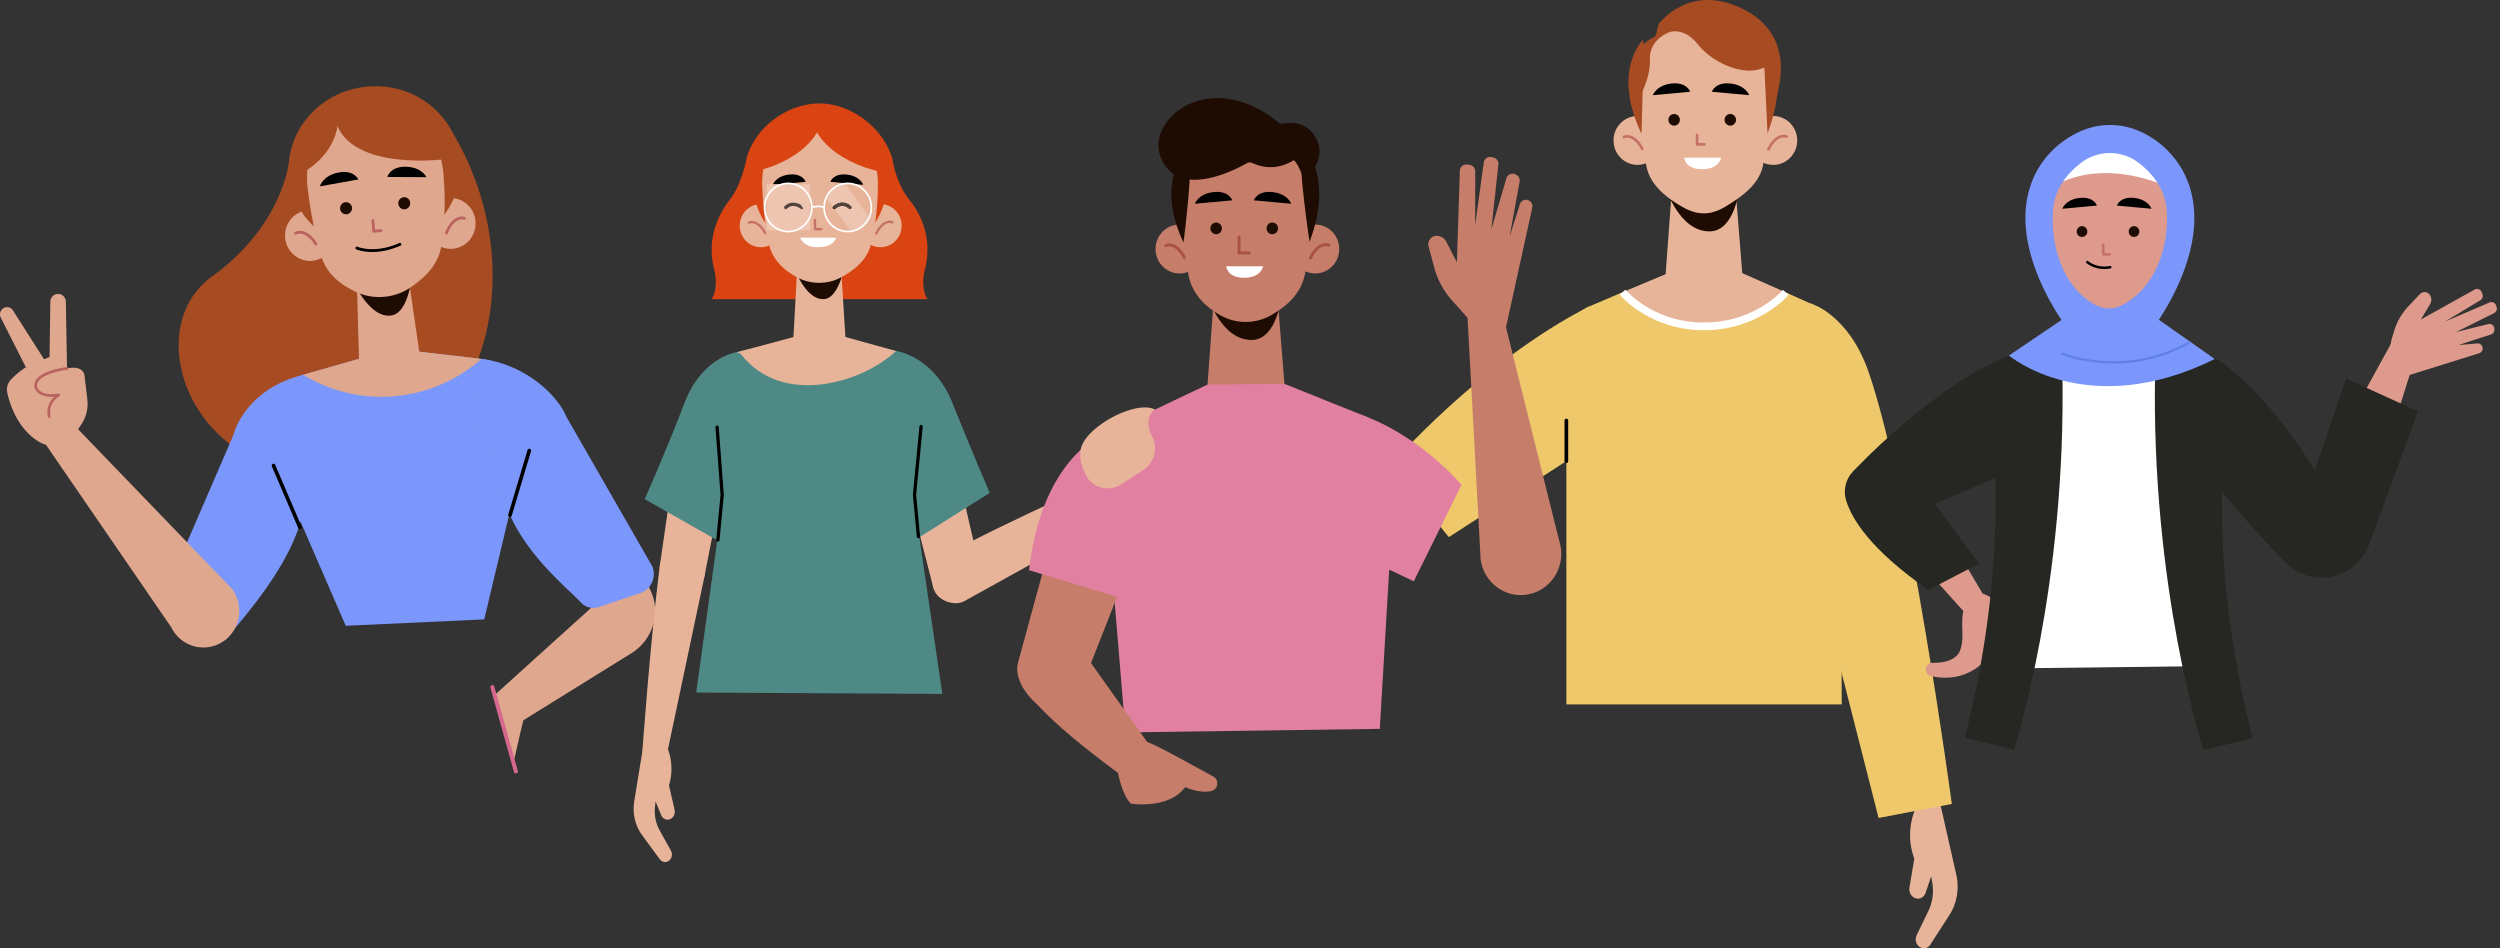 <svg width="580" height="220" fill="none" xmlns="http://www.w3.org/2000/svg"><rect width="100%" height="100%" fill="#333333" stroke="none"/><path d="M17.393 100.69l1.52-2.308a8.6 8.6 0 001.35-5.756l-.68-5.636s-.307-2.978-5.837-.995c-5.53 1.983-5.858 2.092-5.427 3.796 0 0 1.547 2.155 5.315 1.831l3.759 9.068z" fill="#E0A78F"/><path d="M67.032 37.616s-1.44 14.68-17.797 26.492c-17.442 12.594-4.445 47.456 27.582 45.83 34.791-1.765 49.227-47.275 26.53-81.843l-36.315 9.52z" fill="#A74B22"/><path d="M91.433 80.919l-21.087 6.034c-6.086 1.742-10.962 8.316-9.123 14.475L80.21 145.18l32.132-1.485 11.296-47.401c.968-6.44-5.591-12.288-11.949-13.025l-20.255-2.35z" fill="#7B97FB"/><path d="M70.346 86.953l21.088-6.034 20.255 2.35-.419.358c-11.555 9.864-27.977 11.199-40.924 3.326zm68.436 52.587l-24.008 21.697 4.199 7.385 27.726-17.206c4.485-2.912 6.531-8.674 4.537-13.696a12.213 12.213 0 00-.32-.736l-3.217-6.817-8.917 9.373z" fill="#E0A78F"/><path d="M131.383 96.655l19.976 34.787c.976 2.49-.309 5.302-2.808 6.145l-9.629 3.248a3.92 3.92 0 01-4.144-1.057c-3.545-3.837-19.113-15.929-18.621-30.703l-5.534-10.09 1.066-15.716c10.321 1.267 17.776 8.595 19.694 13.386z" fill="#7B97FB"/><path d="M118.734 119.616l4.466-14.951a.434.434 0 00-.283-.538.421.421 0 00-.528.288l-4.465 14.95a.432.432 0 00.282.538c.223.07.46-.059.528-.287z" fill="#000"/><path d="M122.794 162.294c-.528.479-3.662 14.681-3.662 14.681l-4.358-15.738 8.02 1.057z" fill="#E0A78F"/><path d="M113.777 159.534l5.462 19.562a.465.465 0 00.576.327.476.476 0 00.322-.586l-5.463-19.562a.465.465 0 00-.576-.327.475.475 0 00-.321.586z" fill="#D4688F"/><path d="M54.042 101.18l-15.931 36.888c-.69 2.586.902 5.231 3.48 5.777l7.511 1.724c1.515.32 2.452 3.985 3.377 2.722 3.088-4.226 20.237-21.928 18.086-36.549l4.362-10.669-4.58-14.12c-10.111 2.463-14.937 9.244-16.305 14.227z" fill="#7B97FB"/><path d="M69.967 122.17l-6.117-14.33a.42.42 0 00-.557-.225.435.435 0 00-.22.568l6.116 14.332a.422.422 0 00.559.223.435.435 0 00.22-.568z" fill="#000"/><path d="M17.052 98.481l-7.482 3.122 30.15 43.916c2.388 4.885 8.62 6.239 12.759 2.771 3.44-2.883 4.045-8.012 1.373-11.643l-36.8-38.166z" fill="#E0A78F"/><path d="M10.377 103.121s-6.287-1.93-8.675-11.886a3.474 3.474 0 01.866-3.207c1.25-1.297 4.925-4.676 7.51-3.603l5.042 4.313 2.273 11.952-7.016 2.431z" fill="#E0A78F"/><path d="M15.57 86.81l-.293-16.82c-.017-1.002-.821-1.804-1.806-1.802-.982.003-1.781.808-1.795 1.81L11.5 82.805l-1.274.552-7.214-11.333a1.62 1.62 0 00-2.322-.453 1.687 1.687 0 00-.509 2.125L8.32 89.79l7.25-2.981z" fill="#E0A78F"/><path d="M15.51 85.16c-.012 0-1.841.22-3.693.832-.927.307-1.86.71-2.586 1.254-.722.537-1.263 1.254-1.264 2.157 0 .147.015.297.044.45l.308-.062-.31.047c.006.043.097.606.659 1.162.562.556 1.58 1.07 3.34 1.068.494 0 1.048-.04 1.67-.13l-.044-.316-.147-.282c-.02.012-.633.342-1.252 1.048a4.928 4.928 0 00-1.244 3.3c0 .32.029.659.091 1.013.03.173.193.29.364.258a.318.318 0 00.254-.37 5.218 5.218 0 01-.081-.9 4.276 4.276 0 011.085-2.875 4.788 4.788 0 01.994-.86l.065-.04.018-.01a.322.322 0 00.152-.38.314.314 0 00-.343-.218 11.15 11.15 0 01-1.582.123c-1.647-.002-2.473-.466-2.903-.89a1.83 1.83 0 01-.401-.572l-.063-.176-.01-.042-.002-.007-.112.02.113-.017v-.003l-.113.02.113-.017-.003-.015a1.739 1.739 0 01-.032-.327c0-.623.367-1.16 1.008-1.643.954-.72 2.461-1.228 3.718-1.535a22.463 22.463 0 012.262-.43.319.319 0 00.275-.356.315.315 0 00-.349-.28z" fill="#B9635E"/><path d="M77.68 53.976c.36 3.238-1.927 6.16-5.106 6.525-3.18.365-6.049-1.963-6.408-5.2-.359-3.238 1.927-6.16 5.107-6.524 3.18-.366 6.047 1.962 6.407 5.2z" fill="#E0A78F"/><path d="M68.743 54.377l-.058-.099.056.101.002-.002-.058-.099.056.101c.009-.006.315-.178.809-.177.757.005 2.02.38 3.483 2.612a.32.32 0 00.449.093.333.333 0 00.09-.458c-1.524-2.352-3.023-2.913-4.022-2.907-.686 0-1.106.25-1.14.269a.334.334 0 00-.111.453.32.32 0 00.444.113z" fill="#B9635E"/><path d="M98.772 52.33c.27 3.247 3.073 5.657 6.261 5.382 3.189-.274 5.555-3.127 5.286-6.375-.269-3.247-3.072-5.656-6.26-5.382-3.19.274-5.556 3.128-5.287 6.375z" fill="#E0A78F"/><path d="M107.831 50.323a1.954 1.954 0 00-.637-.092c-.46-.001-1.136.13-1.843.67-.709.536-1.443 1.466-2.075 3.036a.331.331 0 00.176.43.321.321 0 00.423-.18c.601-1.49 1.272-2.31 1.863-2.758.591-.448 1.109-.537 1.456-.539.141 0 .252.016.325.031l.081.02.016.004.009-.03-.01.03h.001l.009-.03-.01.03a.323.323 0 00.414-.201.332.332 0 00-.198-.421z" fill="#B9635E"/><path d="M106.745 37.245c.864 10.422-7.326 19.638-18.293 20.581-10.968.943-20.56-6.743-21.423-17.166-.865-10.425 7.326-19.64 18.292-20.582 10.968-.943 20.56 6.743 21.424 17.167z" fill="#A74B22"/><path d="M94.777 64.492s-2.304 2.55-4.534 3.32c-2.23.768-4.592-.798-4.622-.817l-2.83-1.803.536 19.44.322.296c4.219 3.898 9.791 3.478 13.348-1.005l.52-.656-2.74-18.775z" fill="#E0A78F"/><path d="M80.78 62.79s4.14 11.03 9.848 10.428c4.692-.496 5.122-11.15 5.122-11.15l-14.97.722z" fill="#1E0B02"/><path d="M102.908 40.904a68.812 68.812 0 01-.478 15.907c-.576 3.895-2.905 6.792-6.338 9.266l-.625.451c-3.632 2.619-8.578 3.122-12.66 1.291-4.118-1.847-7.12-4.504-8.325-8.518-2.192-7.299-3.085-15.523-3.085-15.523s-2.743-17.09 14.278-18.328c17.021-1.237 17.233 15.454 17.233 15.454z" fill="#E0A78F"/><path d="M86.184 51.197l.207 2.486.113.224.237.077 1.668-.143a.33.33 0 00.296-.357.327.327 0 00-.35-.3l-1.346.115-.18-2.157a.324.324 0 00-.349-.3.328.328 0 00-.296.355z" fill="#B9635E"/><path d="M74.218 43.228l8.922-1.599s-1.002-2.302-4.605-1.604c-3.686.713-4.317 3.203-4.317 3.203zm24.712-2.125l-9.059-.052s.61-2.442 4.276-2.369c3.751.074 4.783 2.42 4.783 2.42z" fill="#000"/><path d="M81.662 48.195a1.4 1.4 0 01-1.26 1.52 1.389 1.389 0 01-1.492-1.282 1.4 1.4 0 011.26-1.52 1.388 1.388 0 011.492 1.282zm13.5-1.16a1.4 1.4 0 01-1.26 1.52 1.387 1.387 0 01-1.492-1.283 1.397 1.397 0 011.26-1.52 1.387 1.387 0 011.492 1.283z" fill="#1E0B02"/><path d="M82.667 57.846c.03.014 1.395.62 3.711.62 1.713 0 3.944-.332 6.53-1.477a.332.332 0 00.167-.433.32.32 0 00-.426-.172c-2.502 1.108-4.64 1.423-6.27 1.423a10.95 10.95 0 01-2.564-.287 7.384 7.384 0 01-.671-.195l-.168-.061-.049-.021a.322.322 0 00-.427.17.331.331 0 00.167.433z" fill="#000"/><path d="M102.584 36.994s-24.945 3.107-25.128-11.927c0 0 21.285-8.167 25.128 11.927z" fill="#A74B22"/><path d="M70.688 39.75s8.48-4.502 7.72-13.676c0 0-8.924 1.832-7.72 13.675z" fill="#A74B22"/><path d="M163.519 133.34l-8.73 41.326-5.765-.303s1.847-25.566 3.986-42.663c.34-2.711 3.773-4.925 6.4-4.362 2.462.527 4.624 3.494 4.109 6.002z" fill="#E8B499"/><path d="M154.122 171.938s2.841 4.528 1.087 10.296l1.296 5.635c.201.876-.217 1.792-.981 2.148-.826.385-1.77-.015-2.132-.905l-1.293-3.185-.136 1.219c-.217 1.934.165 3.881 1.083 5.525l2.616 4.678c.297.533.305 1.207.019 1.758-.552 1.067-1.897 1.205-2.588.267l-4.143-5.637c-1.606-2.185-2.265-5.042-1.808-7.84l2.454-15.039 4.526 1.08zM153.01 131.7l5.12-35.322 11.897 3.942-6.63 33.511-10.387-2.131z" fill="#E8B499"/><path d="M170.95 81.713s-8.036.974-12.164 11.814c-4.151 10.898-9.223 22.268-9.223 22.268L167.546 126l3.404-44.287z" fill="#4E8985"/><path d="M224.05 139.285l39.281-21.785-2.378-8.502s-27.377 11.873-42.232 20.132c-2.357 1.311-3.13 6.16-1.657 8.446 1.38 2.141 4.881 3.11 6.986 1.709z" fill="#E8B499"/><path d="M227.293 131.862l-8.133-35.484-11.896 3.942 9.349 36.314 10.68-4.772z" fill="#E8B499"/><path d="M207.873 81.434s8.692 1.049 13.111 12.093a975.752 975.752 0 008.637 20.816l-17.329 10.933-4.419-43.842z" fill="#4E8985"/><path d="M211.907 83.088c-3.084-1.944-8.095-2.43-8.095-2.43l-13.93 1.431-13.931-1.431s-5.011.486-8.095 2.43l-.113 32.672-6.225 44.912 57.103.315-6.552-44.64-.162-33.259z" fill="#4E8985"/><path d="M170.95 81.713l16.417-4.393h5.66l14.846 4.114c-7.592 7.246-26.436 13.187-36.075.616l-.848-.337z" fill="#E8B499"/><path d="M166.927 125.314l.997-10.461.001-.066-1.18-15.71a.382.382 0 00-.408-.356.384.384 0 00-.349.415l1.178 15.676-.995 10.426a.385.385 0 00.341.423.382.382 0 00.415-.347zm46.536-.882l-.917-9.615 1.523-15.821a.385.385 0 00-.34-.423.382.382 0 00-.415.347l-1.527 15.859v.074l.92 9.654a.38.38 0 00.414.347.385.385 0 00.342-.422z" fill="#000"/><path d="M214.269 66.662a11.056 11.056 0 01.278-4.018c1.687-6.583-.243-12.191-3.65-16.38-3.083-3.792-3.851-9.399-3.851-9.399C204.782 29.269 197.112 24 190.131 24s-14.628 4.966-16.892 12.56c0 0-1.021 6.014-3.874 9.703-3.303 4.27-5.337 9.798-3.651 16.381.333 1.296.437 2.674.279 4.018-.117.993-.384 2.023-.941 2.737h50.157c-.557-.714-.823-1.743-.94-2.737z" fill="#DA4412"/><path d="M181.435 52.212c.077 2.76-2.059 5.061-4.769 5.139-2.711.078-4.97-2.097-5.047-4.857-.077-2.76 2.059-5.06 4.769-5.14 2.711-.077 4.971 2.097 5.047 4.858z" fill="#E8B499"/><path d="M173.859 51.9h.002a1.4 1.4 0 01.54-.096c.316.001.745.084 1.248.428.503.346 1.082.96 1.663 2.038a.27.27 0 00.372.11.283.283 0 00.109-.379c-.612-1.135-1.244-1.825-1.837-2.232-.591-.408-1.142-.524-1.555-.523-.465 0-.756.14-.781.152a.282.282 0 00-.127.375.27.27 0 00.366.128z" fill="#C47268"/><path d="M199.362 52.353c0 2.761 2.199 5 4.911 5 2.712 0 4.91-2.239 4.91-5 0-2.762-2.198-5-4.91-5s-4.911 2.238-4.911 5z" fill="#E8B499"/><path d="M207.153 51.316a1.814 1.814 0 00-.72-.132c-.41 0-.966.116-1.559.536-.595.419-1.225 1.133-1.821 2.318a.281.281 0 00.119.375c.135.07.3.017.37-.12.565-1.125 1.141-1.76 1.644-2.114.503-.354.935-.435 1.247-.436.162 0 .292.023.378.045l.095.03.021.007a.272.272 0 00.363-.14.28.28 0 00-.137-.37z" fill="#C47268"/><path d="M205.684 42.832c0 8.673-6.905 15.703-15.422 15.703-8.516 0-15.421-7.03-15.421-15.703 0-8.672 6.905-15.704 15.421-15.704 8.517 0 15.422 7.032 15.422 15.704z" fill="#DA4412"/><path d="M195.143 62.333s-2.125 1.986-4.063 2.473c-1.938.488-3.823-1.005-3.848-1.024l-2.265-1.728-.909 16.455.251.274c3.291 3.598 8.03 3.648 11.348.12l.486-.516-1-16.054z" fill="#E8B499"/><path d="M183.437 59.88s2.725 9.615 7.59 9.52c3.998-.077 5.108-9.042 5.108-9.042l-12.698-.478z" fill="#1E0B02"/><path d="M203.655 43.004a58.238 58.238 0 01-1.518 13.398c-.759 3.247-2.927 5.525-6 7.366l-.56.335c-3.25 1.947-7.462 2.014-10.782.17-3.348-1.858-5.697-4.32-6.434-7.797-1.34-6.323-1.518-13.333-1.518-13.333s-1.119-14.63 13.342-14.441c14.46.191 13.47 14.302 13.47 14.302z" fill="#E8B499"/><path d="M188.812 51.017v2.142a.28.28 0 00.274.28h1.419a.278.278 0 00.275-.28.278.278 0 00-.275-.28h-1.144v-1.862a.277.277 0 00-.275-.28.277.277 0 00-.274.28z" fill="#C47268"/><path d="M179.265 42.883l7.646-.702s-.685-2.016-3.776-1.69c-3.164.335-3.87 2.392-3.87 2.392zm21.016 0l-7.645-.702s.685-2.016 3.776-1.69c3.163.335 3.869 2.392 3.869 2.392z" fill="#000"/><path d="M185.621 55.135h8.349s-.32 2.218-4.323 2.218c-3.286 0-4.026-2.218-4.026-2.218z" fill="#fff"/><path d="M186.252 47.833c-.033-.02-.953-.81-2.222-.82-.632-.003-1.351.222-1.994.836a.395.395 0 00-.019.549.377.377 0 00.539.019c.514-.484 1.007-.625 1.474-.628.467 0 .909.159 1.232.325.161.082.291.165.38.226l.099.072.024.018.004.003a.376.376 0 00.536-.054.393.393 0 00-.053-.546zm11.211.035a2.724 2.724 0 00-.56-.443 2.834 2.834 0 00-1.479-.431c-.626-.002-1.353.226-2.098.836a.393.393 0 00-.058.546.376.376 0 00.535.06c.636-.517 1.173-.664 1.621-.666.447 0 .821.158 1.085.32.133.081.236.162.304.221l.076.069.016.017.002.002.107-.104-.108.102.001.002.107-.104-.108.102a.375.375 0 00.538.02.39.39 0 00.019-.549z" fill="#1E0B02"/><path d="M177.87 53.45h10.038V42.741H177.87V53.45z" fill="#EDC5B1"/><path d="M182.296 48.52a.377.377 0 01-.279-.123.395.395 0 01.019-.548c.64-.61 1.352-.837 1.982-.837a.06.06 0 01.012.001c.706.006 1.303.253 1.7.473l.609.843a.377.377 0 01-.57.105l-.004-.004-.024-.018-.099-.072a3.564 3.564 0 00-.38-.227c-.322-.165-.763-.324-1.228-.324h-.004c-.467.003-.96.144-1.474.628a.375.375 0 01-.26.104z" fill="#52433D"/><path d="M197.726 53.45c-.136 0-.275-.009-.416-.028l-3.674-4.908a.375.375 0 00.168-.078c.635-.517 1.172-.664 1.62-.666.447 0 .821.158 1.085.32.133.081.236.162.304.221l.076.069.016.017.002.002a.376.376 0 00.537.017.39.39 0 00.019-.548 2.724 2.724 0 00-.56-.443 2.832 2.832 0 00-1.479-.431h-.008c-.623 0-1.348.228-2.09.836a.396.396 0 00-.103.132l-1.57-2.097s1.437-3.124 4.173-3.124c.086 0 .173.003.262.01l5.604 7.747s-1.517 2.952-3.966 2.952z" fill="#EDC5B1"/><path d="M197.184 48.52a.376.376 0 01-.277-.12l-.002-.003-.016-.017-.076-.069a2.257 2.257 0 00-.304-.221 2.073 2.073 0 00-1.085-.32c-.448.002-.985.15-1.62.666a.377.377 0 01-.168.078l-.413-.552a.395.395 0 01.103-.132c.742-.608 1.467-.836 2.09-.836h.008c.625 0 1.132.218 1.479.431.348.214.543.425.56.443a.39.39 0 01-.019.548.37.37 0 01-.26.105z" fill="#52433D"/><path d="M188.353 48.133h-.196c0 1.486-.591 2.83-1.548 3.803a5.216 5.216 0 01-3.735 1.577 5.216 5.216 0 01-3.735-1.576 5.408 5.408 0 01-1.548-3.804 5.41 5.41 0 011.548-3.804 5.216 5.216 0 017.47 0 5.41 5.41 0 011.548 3.804h.392c0-3.193-2.541-5.78-5.675-5.78-3.135 0-5.676 2.587-5.676 5.78 0 3.192 2.541 5.78 5.676 5.78 3.134 0 5.675-2.588 5.675-5.78h-.196zm13.799 0h-.196c0 1.486-.591 2.83-1.548 3.803a5.216 5.216 0 01-7.471 0 5.411 5.411 0 01-1.547-3.803 5.41 5.41 0 011.547-3.804 5.218 5.218 0 017.471 0 5.41 5.41 0 011.548 3.804h.392c0-3.193-2.541-5.78-5.675-5.78-3.135 0-5.676 2.587-5.676 5.78 0 3.192 2.541 5.78 5.676 5.78 3.134 0 5.675-2.588 5.675-5.78h-.196z" fill="#fff"/><path d="M188.421 48.32l.112-.037c.223-.07.756-.211 1.358-.211.4 0 .83.063 1.221.243l.162-.365a3.325 3.325 0 00-1.383-.278c-.881 0-1.593.27-1.606.273l.136.375z" fill="#fff"/><path d="M175.451 39.68s12.889-2.5 15.55-12.296c0 0-13.712-4.954-15.55 12.295z" fill="#DA4412"/><path d="M203.655 39.68s-12.89-2.5-15.551-12.296c0 0 13.712-4.954 15.551 12.295z" fill="#DA4412"/><path d="M384.822 5.562s7.181-9.893 19.905-3.291c13.949 7.238 6.41 22.84 6.41 22.84l-29.976-5.782 3.661-13.767z" fill="#A74B22"/><path d="M385.475 32.423c.087 3.132-2.335 5.742-5.411 5.83-3.075.089-5.639-2.378-5.726-5.51-.086-3.13 2.336-5.74 5.412-5.83 3.075-.088 5.638 2.379 5.725 5.51z" fill="#E8B499"/><path d="M376.88 32.071h.002c.033-.015.261-.11.612-.11.359.002.846.095 1.418.486.57.391 1.227 1.089 1.886 2.312.082.153.271.21.422.125a.319.319 0 00.123-.43c-.693-1.288-1.411-2.072-2.083-2.534-.672-.461-1.297-.594-1.766-.593-.527 0-.857.16-.886.174a.32.32 0 00-.144.424.309.309 0 00.416.146z" fill="#C47268"/><path d="M405.814 32.583c0 3.133 2.493 5.672 5.57 5.672 3.076 0 5.57-2.539 5.57-5.672 0-3.132-2.494-5.672-5.57-5.672-3.077 0-5.57 2.54-5.57 5.672z" fill="#E8B499"/><path d="M414.652 31.407c-.029-.013-.333-.15-.818-.15-.464 0-1.095.131-1.769.608-.674.476-1.39 1.287-2.065 2.63a.319.319 0 00.135.426c.153.08.341.018.419-.138.641-1.274 1.296-1.995 1.865-2.397.572-.401 1.061-.493 1.415-.495a1.8 1.8 0 01.429.051l.108.033.023.009h.001a.308.308 0 00.411-.158.318.318 0 00-.154-.42z" fill="#C47268"/><path d="M402.791 45.654s-3.141 2.256-6.002 2.813c-2.862.557-5.645-1.134-5.68-1.154l-3.342-1.958-1.369 18.67.37.31a13.092 13.092 0 0016.756.116l.717-.586-1.45-18.212z" fill="#E8B499"/><path d="M386.398 43.392s3.121 10.403 10.305 10.288c5.903-.096 6.856-10.288 6.856-10.288h-17.161z" fill="#1E0B02"/><path d="M410.686 22.71a71.803 71.803 0 01-1.718 15.88c-.86 3.849-4.185 6.548-7.67 8.728l-.634.398c-3.688 2.307-6.737 2.385-10.503.2-3.799-2.205-7.33-5.124-8.166-9.245-1.523-7.495-1.725-15.805-1.725-15.805s-2.139-17.343 14.266-17.113c16.406.23 16.15 16.956 16.15 16.956z" fill="#E8B499"/><path d="M389.729 27.796a1.34 1.34 0 01-1.327 1.352 1.34 1.34 0 01-1.329-1.352 1.34 1.34 0 011.329-1.352 1.34 1.34 0 011.327 1.352zm13.026 0a1.34 1.34 0 01-1.328 1.352 1.34 1.34 0 01-1.328-1.352 1.34 1.34 0 011.328-1.352 1.34 1.34 0 011.328 1.352z" fill="#1E0B02"/><path d="M393.399 31.332v2.166a.32.32 0 00.091.225.31.31 0 00.22.093h1.722a.315.315 0 00.312-.318.315.315 0 00-.312-.316h-1.411v-1.85a.314.314 0 00-.311-.317.314.314 0 00-.311.317z" fill="#C47268"/><path d="M383.455 22.083l8.674-.796s-.776-2.289-4.283-1.918c-3.589.38-4.391 2.714-4.391 2.714zm22.359 0l-8.675-.796s.777-2.289 4.283-1.918c3.589.38 4.392 2.714 4.392 2.714z" fill="#000"/><path d="M390.741 36.586h8.557s-.403 2.67-4.406 2.67c-4.002 0-4.151-2.67-4.151-2.67z" fill="#fff"/><path d="M380.828 31.072s.642-21.243.376-21.848c0 0-7.398 6.96-.376 21.848zm29.24-.15l-1.111-23.066s7.114 7.196 1.111 23.066z" fill="#A74B22"/><path d="M387.693 7.343s-5.09 1.404-4.917 6.492c.174 5.088-3.206 10.09-3.206 10.09l-1.544-5.085s-1.191-9.476 9.667-11.497z" fill="#A74B22"/><path d="M386.408 7.763s3.811-2.2 7.594 2.644c3.231 4.135 11.748 8.395 16.794 4.341 0 0-3.214-11.708-15.748-11.47-12.535.238-8.64 4.485-8.64 4.485z" fill="#A74B22"/><path d="M368.655 71.112c-25.266 12.883-46.081 36.863-46.081 36.863l13.562 16.635 38.2-24.711-5.681-28.787z" fill="#EEC86A"/><path d="M444.659 187.017s-3.015 5.53-.544 12.175l-1.121 6.717c-.175 1.043.383 2.089 1.305 2.45.999.392 2.079-.148 2.44-1.221l1.293-3.836.248 1.422c.391 2.256.081 4.572-.88 6.571l-2.739 5.69a2.204 2.204 0 00.102 2.066c.726 1.212 2.315 1.275 3.06.121l4.466-6.929c1.73-2.684 2.301-6.09 1.565-9.343l-3.957-17.485-5.238 1.602z" fill="#E8B499"/><path d="M419.852 70.343s8.896 2.28 13.635 15.885c9.494 27.256 19.338 100.283 19.338 100.283l-16.994 3.262-23.828-93.556 7.849-25.874z" fill="#EEC86A"/><path d="M414.301 67.83l7.621 3.451c3.086 1.398 5.079 4.51 5.09 7.951l.271 84.194h-63.887v-84.26c0-3.519 2.073-6.693 5.259-8.054l7.778-3.322 37.868.04z" fill="#EEC86A"/><path d="M395.821 59.672l18.48 8.157s-18.987 17.472-37.868-.038l19.388-8.119z" fill="#E8B499"/><path d="M375.763 68.366c.045.052 1.751 2.099 5.041 4.148 3.288 2.048 8.174 4.094 14.515 4.094 6.341 0 11.249-2.035 14.56-4.072 3.312-2.037 5.042-4.073 5.086-4.124l-1.328-1.165-.011.013c-.157.18-1.854 2.083-4.948 3.928-3.097 1.845-7.578 3.634-13.359 3.635-5.965 0-10.522-1.916-13.601-3.831a23.67 23.67 0 01-3.478-2.626 16.548 16.548 0 01-1.078-1.083l-.049-.056-.01-.012h-.001l-1.339 1.15z" fill="#fff"/><path d="M363.826 106.976v-9.392a.435.435 0 00-.43-.439.436.436 0 00-.432.44v9.391c0 .242.194.439.432.439.237 0 .43-.197.43-.439z" fill="#000"/><path d="M294.576 29.499s8.209-3.724 11.119 3.318c2.802 6.78-8.325 13.242-8.325 13.242l-2.794-16.56z" fill="#1E0B02"/><path d="M279.222 57.61c.087 3.132-2.335 5.742-5.41 5.83-3.076.089-5.639-2.378-5.726-5.51-.087-3.13 2.335-5.74 5.411-5.83 3.075-.088 5.639 2.379 5.725 5.51z" fill="#C67D69"/><path d="M270.64 57.283c.03-.014.255-.108.601-.108.355.002.836.093 1.403.481.566.389 1.22 1.083 1.878 2.303a.333.333 0 00.458.136.346.346 0 00.134-.468c-.695-1.29-1.415-2.077-2.092-2.542-.676-.465-1.306-.6-1.781-.598-.532 0-.866.16-.897.176a.346.346 0 00-.156.46.336.336 0 00.452.16z" fill="#A8523F"/><path d="M299.56 57.771c0 3.132 2.495 5.671 5.571 5.671 3.078 0 5.57-2.539 5.57-5.67 0-3.134-2.492-5.674-5.57-5.674-3.076 0-5.571 2.54-5.571 5.673z" fill="#C67D69"/><path d="M308.41 56.569c-.031-.014-.338-.151-.828-.152-.469-.001-1.107.132-1.785.612-.679.48-1.397 1.294-2.073 2.64a.348.348 0 00.146.464c.167.086.37.019.456-.15.639-1.272 1.29-1.99 1.856-2.388.567-.398 1.051-.488 1.4-.49.182 0 .326.026.422.051l.106.032.022.009.002-.008-.002.008.002-.008-.002.008c.17.078.37 0 .447-.173a.347.347 0 00-.169-.455z" fill="#A8523F"/><path d="M296.539 70.84s-3.14 2.257-6.002 2.814c-2.863.557-5.645-1.134-5.68-1.154l-3.343-1.958-1.368 18.669.37.311a13.089 13.089 0 0016.754.116l.718-.586-1.449-18.212z" fill="#C67D69"/><path d="M280.146 68.579s3.122 10.403 10.304 10.288c5.904-.096 6.856-10.288 6.856-10.288h-17.16z" fill="#1E0B02"/><path d="M304.434 47.896a71.924 71.924 0 01-1.718 15.88c-.861 3.85-3.32 6.549-6.805 8.73l-.636.397c-3.687 2.307-8.465 2.385-12.231.2-3.799-2.205-6.465-5.124-7.302-9.245-1.521-7.495-1.725-15.805-1.725-15.805s-2.138-17.342 14.268-17.113c16.404.23 16.149 16.956 16.149 16.956z" fill="#C67D69"/><path d="M283.476 52.983a1.34 1.34 0 01-1.327 1.352 1.34 1.34 0 01-1.327-1.352 1.34 1.34 0 011.327-1.353 1.34 1.34 0 011.327 1.353zm13.026 0a1.34 1.34 0 01-1.327 1.352 1.34 1.34 0 01-1.328-1.352 1.34 1.34 0 011.328-1.353 1.34 1.34 0 011.327 1.353z" fill="#1E0B02"/><path d="M287.119 54.957v3.728a.34.34 0 00.338.344h2.366a.34.34 0 00.338-.344.341.341 0 00-.338-.344h-2.027v-3.384a.341.341 0 00-.339-.345.341.341 0 00-.338.345z" fill="#A8523F"/><path d="M277.203 47.27l8.674-.796s-.777-2.289-4.284-1.918c-3.588.38-4.39 2.713-4.39 2.713zm22.357 0l-8.673-.796s.777-2.289 4.284-1.918c3.588.38 4.389 2.713 4.389 2.713z" fill="#000"/><path d="M284.489 61.773h8.557s-.403 2.67-4.406 2.67-4.151-2.67-4.151-2.67z" fill="#fff"/><path d="M274.575 56.26s2.429-18.758 1.241-21.849c0 0-8.262 6.96-1.241 21.848zm29.24-.15s-2.733-17.913-1.975-23.067c0 0 7.978 7.196 1.975 23.066z" fill="#1E0B02"/><path d="M301.269 31.767l-7.564-1.166-.666-1.332-3.992.615-3.993-.615-.665 1.332-7.564 1.166-1.009 4.12.249 4.75s1.197-5.388 5.364-4.315c.983.253 2.161.672 3.536.954 1.285.286 2.51.415 3.665.435.137.004.278 0 .417.002.139-.002.28.002.417-.002 1.155-.02 2.379-.15 3.664-.434 1.376-.283 2.579-.615 3.535-.955 3.865-1.37 5.288 4.07 5.288 4.07l.326-4.506-1.008-4.12z" fill="#1E0B02"/><path d="M301.118 36.454s-4.92 4.47-11.222 1.035c0 0-16.035 10.058-20.56-.891-3.773-9.127 11.889-21.515 28.048-7.557l3.734 7.413z" fill="#1E0B02"/><path d="M316.796 96.605l-18.808-7.553-17.841.16-23.525 11.207c-1.844 1.124-1.497 3.399-.828 5.478l5.32 64.022 59-.826 3.845-65.049c.502-2.14-5.219-6.479-7.163-7.44z" fill="#E180A0"/><path d="M340.47 73.74l7.675-2.81 13.593 54.541c1.908 5.839-2.015 11.969-8.032 12.55-5.003.482-9.495-3.127-10.195-8.194L340.47 73.74z" fill="#C67D69"/><path d="M340.47 73.74l-3.66-4.114a18.588 18.588 0 01-4.05-7.515l-1.328-4.918c-.314-1.17.478-2.346 1.662-2.468 1-.104 1.961.422 2.429 1.328l2.472 4.793.69-21.188c.01-.913.807-1.61 1.696-1.484l.597.086c.702.1 1.238.69 1.28 1.411l-.021 12.56 1.984-14.424c.07-.908.905-1.55 1.781-1.37l.435.09a1.511 1.511 0 011.189 1.603l-1.627 15.07 3.479-11.796a1.484 1.484 0 012.132-.94l.169.091c.578.31.89.966.771 1.62l-2.317 12.707 2.374-7.488c.338-1.065 1.652-1.404 2.447-.632.378.367.54.91.426 1.429l-6.164 28.09-8.846-2.54z" fill="#C67D69"/><path d="M314.17 95.697c14.716 4.546 24.897 16.791 24.897 16.791l-11.07 22.365-25.403-12.003 11.576-27.153z" fill="#E180A0"/><path d="M245.06 121.164l-8.947 32.814c-1.017 5.218 5.041 11.135 9.958 12.462 4.855 1.311 3.828-2.564 5.1-7.642l12.194-31.042-18.305-6.592z" fill="#C67D69"/><path d="M236.979 157.78c1.586 6.699 22.377 21.487 22.377 21.487l11.918.107-21.626-30.426-12.669 8.832z" fill="#C67D69"/><path d="M274.969 182.589s3.039 1.554 6.026.936c1.648-.341 1.942-2.622.448-3.405-3.894-2.04-12.091-6.808-15.323-7.997l-5.625-1.597-5.299 5.363 4.16 3.378s1 5.362 3.033 7.186c0 0 8.803 1.394 12.58-3.864z" fill="#C67D69"/><path d="M256.621 100.419s-14.832 5.045-17.888 31.862l29.351 8.899 8.166-25.93-19.629-14.831z" fill="#E180A0"/><path d="M267.981 95.023s-2.992 1.63-.645 6.362c1.333 2.688.455 5.968-2.032 7.597l-5.174 3.386a5.71 5.71 0 01-8.289-2.308c-1.016-2.113-1.66-4.522-.888-6.586 1.858-4.975 12.775-10.684 17.028-8.45z" fill="#E8B499"/><path d="M554.705 79.749l6.019 1.927-12.739 40.393c-1.508 4.506-6.742 6.413-10.715 3.903-3.304-2.088-4.411-6.45-2.513-9.906l19.948-36.317z" fill="#DE9A8C"/><path d="M554.952 78.405l.48-1.597a14.375 14.375 0 013.3-5.726l2.685-2.85a1.474 1.474 0 012.272.146c.463.636.501 1.496.096 2.171l-2.149 3.577 12.451-6.933a1.144 1.144 0 011.642.56l.182.437c.213.515.04 1.112-.413 1.427l-8.212 4.97 10.207-4.38a1.148 1.148 0 011.602.663l.114.329a1.184 1.184 0 01-.575 1.442l-8.809 4.389 7.406-1.836c.71-.2 1.42.32 1.458 1.07l.009.151c.026.514-.278.986-.752 1.165l-7.56 2.465 4.175-.355c.829-.194 1.571.561 1.383 1.406a1.17 1.17 0 01-.765.855l-19.13 5.965-1.18-4.458a9.3 9.3 0 01.083-5.053z" fill="#DE9A8C"/><path d="M511.067 81.84s10.318 2.663 25.983 27.162l7.275-21.165 16.63 7.584-11.25 30.739c-2.94 8.033-12.966 10.489-19.122 4.64-4.94-4.696-20.751-22.502-23.927-28.53l4.411-20.43z" fill="#262722"/><path d="M459.976 137.712s7.885 2.266 3.695 10.955c-3.776 7.833-10.327 9.472-15.769 8.154-.925-.223-1.389-1.288-.981-2.163a1.514 1.514 0 011.403-.884c1.969.042 5.478-.285 6.454-2.978 1.269-3.503-.53-7.35 1.465-10.965l3.733-2.119z" fill="#DE9A8C"/><path d="M459.976 137.712l-4.742-7.993-6.983 3.996 8.521 9.464 3.204-5.467z" fill="#DE9A8C"/><path d="M459.914 85.392s-13.383 6.722-29.975 23.931c-1.689 1.751-2.363 4.31-1.669 6.659 1.273 4.307 5.591 11.495 19.104 20.885l11.739-6.084-10.261-13.914 19.62-8.279-8.558-23.198z" fill="#262722"/><path d="M512.878 154.519l-46.265.551 5.33-72.585h35.714l5.221 72.034z" fill="#fff"/><path d="M466.076 82.485l-6.162 2.907s9.117 33.77-4.079 85.807l11.403 2.688s12.334-37.686 11.215-88.495l-12.377-2.907zm46.295.114l2.87 1.353c1.887.89 2.926 2.966 2.531 5.045-1.884 9.88-5.871 40.082 4.838 82.315L511.207 174s-12.334-37.686-11.213-88.495l12.377-2.906z" fill="#262722"/><path d="M495.217 69.437s-2.436 2.088-4.657 2.601c-2.221.513-4.382-1.055-4.409-1.074l-2.596-1.814-1.049 13.086.288.29c3.769 3.776 9.2 3.826 13.005.119l.557-.542-1.139-12.666z" fill="#DE9A8C"/><path d="M503.658 49.142a61.068 61.068 0 01-1.594 14.07c-.797 3.411-3.075 5.803-6.301 7.737l-.588.352c-3.414 2.044-7.838 2.114-11.324.18-3.516-1.954-5.985-4.54-6.757-8.19-1.408-6.641-1.595-14.004-1.595-14.004S474.323 33.92 489.51 34.12c15.189.2 14.148 15.02 14.148 15.02z" fill="#DE9A8C"/><path d="M484.26 53.72a1.24 1.24 0 01-1.229 1.252 1.24 1.24 0 01-1.229-1.252 1.24 1.24 0 011.229-1.251c.678 0 1.229.56 1.229 1.251zm12.059 0a1.24 1.24 0 01-1.229 1.252 1.24 1.24 0 01-1.228-1.252 1.24 1.24 0 011.228-1.251c.679 0 1.229.56 1.229 1.251z" fill="#1E0B02"/><path d="M487.657 56.75V59c0 .077.031.152.085.207a.286.286 0 00.204.086h1.49a.291.291 0 00.288-.294.29.29 0 00-.288-.293h-1.203V56.75a.29.29 0 00-.287-.294.291.291 0 00-.289.294z" fill="#C47268"/><path d="M478.453 48.431l8.029-.737s-.719-2.12-3.965-1.775c-3.322.352-4.064 2.512-4.064 2.512zm20.697 0l-8.029-.737s.719-2.12 3.965-1.775c3.322.352 4.064 2.512 4.064 2.512zm-15.073 12.614c.026.021 1.624 1.369 4.127 1.372.449 0 .928-.044 1.429-.147a.293.293 0 00.225-.347.288.288 0 00-.34-.228 6.484 6.484 0 01-1.314.136 6.413 6.413 0 01-3.506-1.053 3.652 3.652 0 01-.194-.138l-.048-.036-.012-.01a.284.284 0 00-.406.038.296.296 0 00.039.413z" fill="#000"/><path d="M475.909 43.623s9.891-7.798 27.765 0c0 0-1.576-11.328-13.883-11.328-12.307 0-13.882 11.328-13.882 11.328z" fill="#fff"/><path d="M492.166 70.882a6.424 6.424 0 01-5.816-.03c-6.939-3.584-10.51-12.179-10.081-21.613.242-5.303 3.358-9.017 6.505-11.435a10.97 10.97 0 0113.429 0c3.147 2.418 6.263 6.132 6.505 11.435.431 9.478-3.463 18.099-10.542 21.643zm16.785-22.918c-1.071-10.259-8.028-15.655-12.982-17.697a16.932 16.932 0 00-12.795-.023c-5.013 2.03-12.073 7.422-13.148 17.72-1.424 13.663 9.147 27.528 9.147 27.528l10.239-2.56 10.527 2.56s10.437-13.865 9.012-27.528z" fill="#7B97FB"/><path d="M480.262 72.885l-14.186 9.6s18.184 15.427 47.758.808l-14.836-10.408h-18.736z" fill="#7B97FB"/><path d="M478.347 82.338c.022.01 4.883 2.01 11.955 2.012 5.03 0 11.18-1.015 17.488-4.485a.287.287 0 00.113-.386.277.277 0 00-.378-.115c-6.214 3.419-12.265 4.417-17.223 4.417-3.484 0-6.425-.494-8.493-.987a29.004 29.004 0 01-2.406-.678 17.422 17.422 0 01-.633-.222l-.213-.082a.278.278 0 00-.364.157.287.287 0 00.154.37z" fill="#6081EA"/></svg>